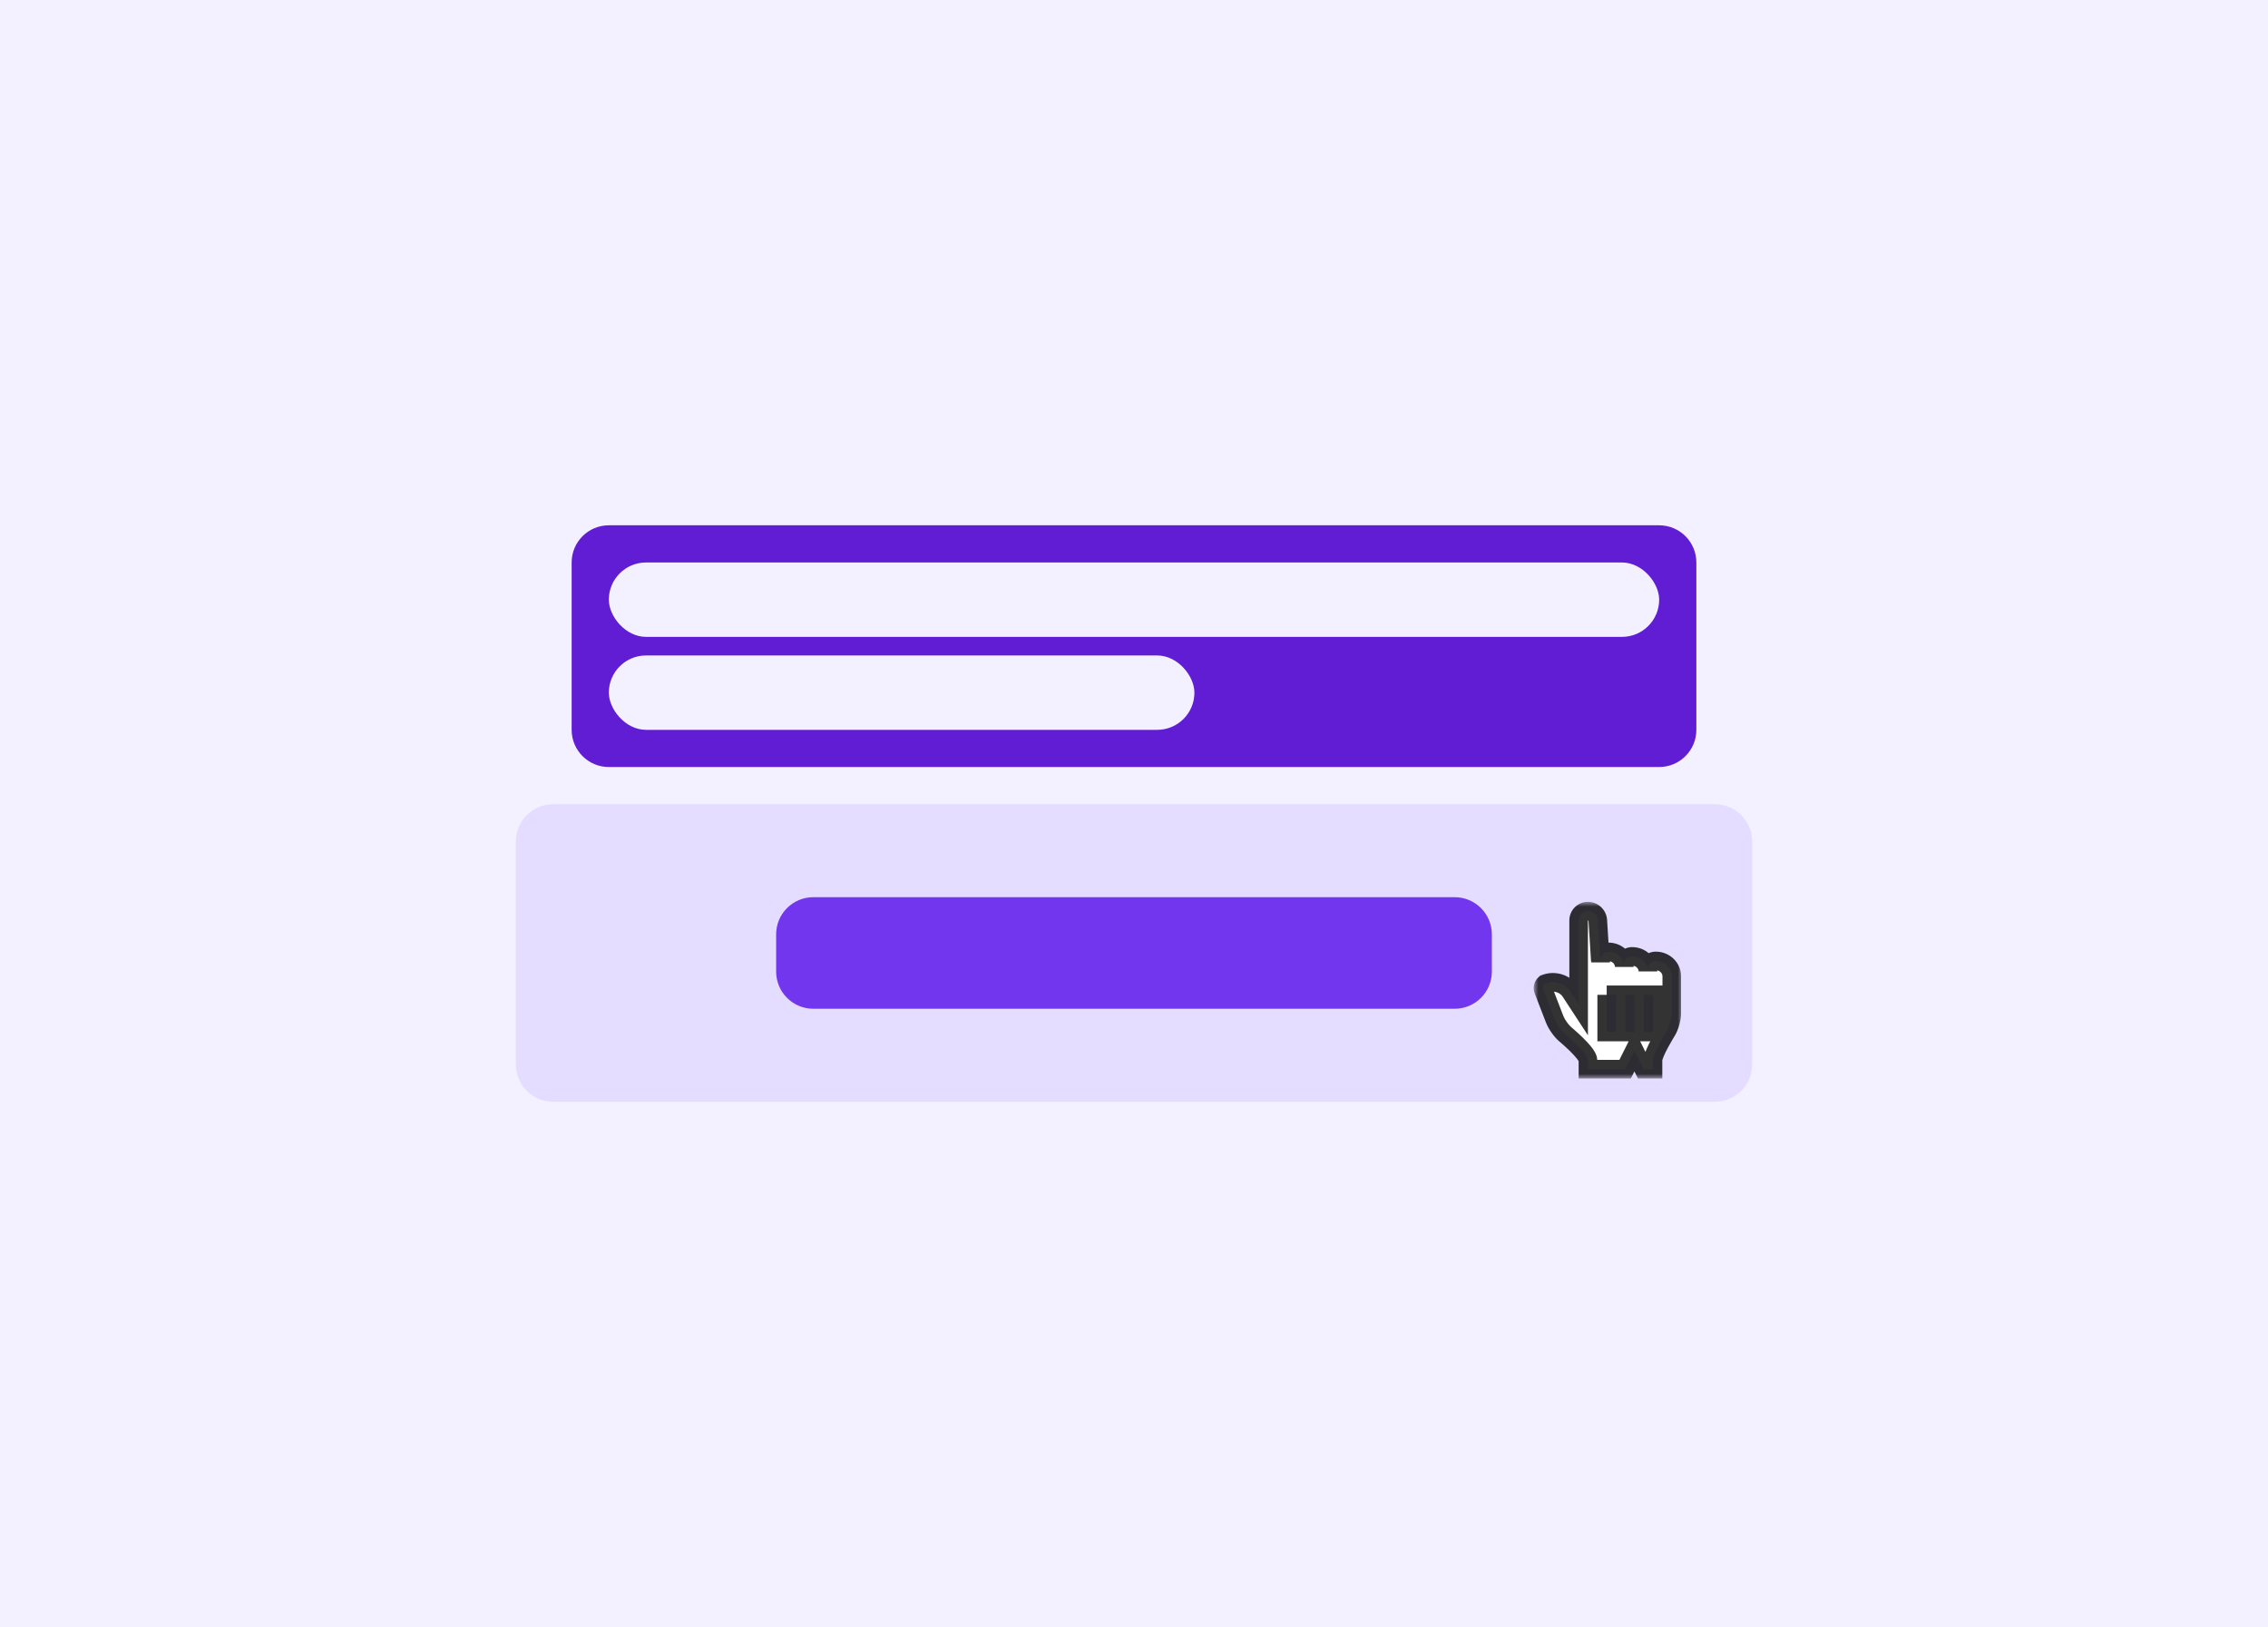 <svg width="244" height="175" viewBox="0 0 244 175" fill="none" xmlns="http://www.w3.org/2000/svg">
<rect width="244" height="175" fill="#F3F0FF"/>
<path d="M61.5 60.5C61.5 58.291 63.291 56.5 65.5 56.5H178.5C180.709 56.5 182.5 58.291 182.5 60.5V78.5C182.5 80.709 180.709 82.5 178.5 82.5H65.5C63.291 82.5 61.5 80.709 61.5 78.5V60.5Z" fill="#601DD3"/>
<rect x="65.5" y="60.5" width="113" height="8" rx="4" fill="#F3F0FF"/>
<rect x="65.5" y="70.5" width="63" height="8" rx="4" fill="#F3F0FF"/>
<path d="M55.5 90.5C55.5 88.291 57.291 86.5 59.5 86.5H184.5C186.709 86.5 188.5 88.291 188.5 90.5V114.5C188.5 116.709 186.709 118.5 184.5 118.5H59.5C57.291 118.5 55.5 116.709 55.5 114.5V90.5Z" fill="#e4ddff"/>
<path d="M83.5 100.5C83.5 98.291 85.291 96.5 87.5 96.5H156.5C158.709 96.5 160.5 98.291 160.5 100.5V104.5C160.5 106.709 158.709 108.5 156.5 108.5H87.5C85.291 108.5 83.5 106.709 83.5 104.5V100.5Z" fill="#7136ed"/>
<g filter="url(#filter0_d_1167_1496)">
<mask id="path-6-outside-1_1167_1496" maskUnits="userSpaceOnUse" x="165" y="96" width="16" height="19" fill="black">
<rect fill="white" x="165" y="96" width="16" height="19"/>
<path fill-rule="evenodd" clip-rule="evenodd" d="M169.836 107L168.949 105.645C168.344 104.72 167.054 104.383 166.068 104.89L166.298 104.772C166.053 104.898 165.935 105.211 166.036 105.472L167.263 108.647C167.458 109.151 167.955 109.863 168.367 110.22C168.367 110.22 170.836 112.264 170.836 113.03V114H174.836L175.836 112L176.836 114H177.836V113.03C177.836 112.264 179.344 109.851 179.344 109.851C179.622 109.382 179.854 108.555 179.854 108.007V103.972C179.836 103.078 179.076 102.355 178.139 102.355C177.671 102.355 177.291 102.717 177.291 103.163V103.487C177.291 102.593 176.532 101.869 175.595 101.869C175.126 101.869 174.746 102.231 174.746 102.678V103.001C174.746 102.108 173.987 101.384 173.05 101.384C172.581 101.384 172.201 101.746 172.201 102.193V102.516C172.201 102.373 172.186 102.258 172.157 102.168L171.898 98.001C171.863 97.438 171.388 97 170.836 97C170.279 97 169.836 97.448 169.836 98V102V107ZM176.854 106H177.854V110H176.854V106ZM174.854 106H175.854V110H174.854V106ZM172.854 106H173.854V110H172.854V106Z"/>
</mask>
<path fill-rule="evenodd" clip-rule="evenodd" d="M169.836 107L168.949 105.645C168.344 104.72 167.054 104.383 166.068 104.89L166.298 104.772C166.053 104.898 165.935 105.211 166.036 105.472L167.263 108.647C167.458 109.151 167.955 109.863 168.367 110.22C168.367 110.22 170.836 112.264 170.836 113.03V114H174.836L175.836 112L176.836 114H177.836V113.03C177.836 112.264 179.344 109.851 179.344 109.851C179.622 109.382 179.854 108.555 179.854 108.007V103.972C179.836 103.078 179.076 102.355 178.139 102.355C177.671 102.355 177.291 102.717 177.291 103.163V103.487C177.291 102.593 176.532 101.869 175.595 101.869C175.126 101.869 174.746 102.231 174.746 102.678V103.001C174.746 102.108 173.987 101.384 173.05 101.384C172.581 101.384 172.201 101.746 172.201 102.193V102.516C172.201 102.373 172.186 102.258 172.157 102.168L171.898 98.001C171.863 97.438 171.388 97 170.836 97C170.279 97 169.836 97.448 169.836 98V102V107ZM176.854 106H177.854V110H176.854V106ZM174.854 106H175.854V110H174.854V106ZM172.854 106H173.854V110H172.854V106Z" fill="white"/>
<path d="M169.836 107L168.999 107.548L170.836 110.354V107H169.836ZM168.949 105.645L169.786 105.098L168.949 105.645ZM166.036 105.472L165.103 105.833L166.036 105.472ZM167.263 108.647L168.196 108.287L167.263 108.647ZM168.367 110.22L167.711 110.975L167.72 110.983L167.729 110.991L168.367 110.22ZM170.836 114H169.836V115H170.836V114ZM174.836 114V115H175.454L175.73 114.447L174.836 114ZM175.836 112L176.73 111.553L175.836 109.764L174.941 111.553L175.836 112ZM176.836 114L175.941 114.447L176.218 115H176.836V114ZM177.836 114V115H178.836V114H177.836ZM179.344 109.851L180.192 110.381L180.199 110.371L180.205 110.36L179.344 109.851ZM179.854 103.972H180.854V103.962L180.853 103.952L179.854 103.972ZM172.157 102.168L171.158 102.23L171.166 102.358L171.206 102.479L172.157 102.168ZM171.898 98.001L170.9 98.063V98.063L171.898 98.001ZM169.836 98H168.836H169.836ZM177.854 106H178.854V105H177.854V106ZM177.854 110V111H178.854V110H177.854ZM176.854 110H175.854V111H176.854V110ZM175.854 106H176.854V105H175.854V106ZM175.854 110V111H176.854V110H175.854ZM174.854 110H173.854V111H174.854V110ZM173.854 106H174.854V105H173.854V106ZM173.854 110V111H174.854V110H173.854ZM172.854 110H171.854V111H172.854V110ZM170.672 106.452L169.786 105.098L168.112 106.193L168.999 107.548L170.672 106.452ZM169.786 105.098C168.898 103.742 167.049 103.261 165.61 104.001L166.525 105.779C167.059 105.505 167.789 105.699 168.112 106.193L169.786 105.098ZM166.525 105.779L166.755 105.661L165.84 103.882L165.61 104.001L166.525 105.779ZM165.84 103.882C165.131 104.247 164.822 105.105 165.103 105.833L166.969 105.112C167.014 105.23 167.005 105.34 166.974 105.421C166.944 105.503 166.876 105.599 166.755 105.661L165.84 103.882ZM165.103 105.833L166.331 109.008L168.196 108.287L166.969 105.112L165.103 105.833ZM166.331 109.008C166.583 109.662 167.175 110.51 167.711 110.975L169.022 109.465C168.735 109.216 168.333 108.64 168.196 108.287L166.331 109.008ZM168.367 110.22C167.729 110.991 167.729 110.991 167.729 110.991C167.729 110.991 167.729 110.991 167.729 110.991C167.729 110.991 167.729 110.991 167.729 110.991C167.729 110.991 167.729 110.991 167.73 110.991C167.73 110.992 167.732 110.993 167.734 110.995C167.738 110.998 167.744 111.003 167.752 111.01C167.768 111.024 167.793 111.045 167.825 111.072C167.889 111.126 167.981 111.205 168.092 111.303C168.315 111.499 168.609 111.765 168.9 112.051C169.196 112.342 169.468 112.632 169.659 112.88C169.755 113.004 169.813 113.095 169.843 113.152C169.884 113.23 169.836 113.174 169.836 113.03H171.836C171.836 112.694 171.71 112.407 171.616 112.226C171.511 112.025 171.376 111.831 171.241 111.656C170.969 111.304 170.624 110.941 170.302 110.625C169.976 110.304 169.653 110.012 169.413 109.801C169.292 109.695 169.191 109.608 169.12 109.548C169.085 109.517 169.056 109.494 169.037 109.477C169.027 109.469 169.019 109.462 169.014 109.458C169.011 109.455 169.009 109.454 169.007 109.452C169.006 109.452 169.006 109.451 169.005 109.451C169.005 109.451 169.005 109.45 169.005 109.45C169.005 109.45 169.004 109.45 169.004 109.45C169.004 109.45 169.004 109.45 168.367 110.22ZM169.836 113.03V114H171.836V113.03H169.836ZM170.836 115H174.836V113H170.836V115ZM175.73 114.447L176.73 112.447L174.941 111.553L173.941 113.553L175.73 114.447ZM174.941 112.447L175.941 114.447L177.73 113.553L176.73 111.553L174.941 112.447ZM176.836 115H177.836V113H176.836V115ZM178.836 114V113.03H176.836V114H178.836ZM178.836 113.03C178.836 113.066 178.846 112.944 178.992 112.6C179.116 112.307 179.288 111.965 179.47 111.628C179.65 111.294 179.831 110.981 179.968 110.75C180.037 110.635 180.093 110.542 180.133 110.477C180.152 110.445 180.168 110.421 180.178 110.404C180.183 110.396 180.187 110.39 180.189 110.386C180.19 110.384 180.191 110.382 180.192 110.382C180.192 110.381 180.192 110.381 180.192 110.381C180.192 110.381 180.192 110.381 180.192 110.381C180.192 110.381 180.192 110.381 180.192 110.381C180.192 110.381 180.192 110.381 179.344 109.851C178.496 109.321 178.496 109.321 178.496 109.321C178.496 109.321 178.496 109.321 178.496 109.321C178.496 109.321 178.496 109.321 178.496 109.321C178.496 109.322 178.495 109.322 178.495 109.323C178.494 109.325 178.493 109.327 178.491 109.329C178.488 109.335 178.483 109.342 178.477 109.352C178.465 109.371 178.448 109.399 178.426 109.434C178.383 109.505 178.322 109.606 178.249 109.729C178.103 109.975 177.907 110.313 177.71 110.678C177.515 111.04 177.309 111.445 177.15 111.82C177.013 112.144 176.836 112.611 176.836 113.03H178.836ZM180.205 110.36C180.403 110.026 180.559 109.613 180.667 109.226C180.774 108.839 180.854 108.401 180.854 108.007H178.854C178.854 108.161 178.817 108.41 178.74 108.691C178.662 108.971 178.564 109.206 178.484 109.341L180.205 110.36ZM180.854 108.007V103.972H178.854V108.007H180.854ZM180.853 103.952C180.824 102.482 179.588 101.355 178.139 101.355V103.355C178.565 103.355 178.847 103.675 178.854 103.992L180.853 103.952ZM178.139 101.355C177.164 101.355 176.291 102.12 176.291 103.163H178.291C178.291 103.232 178.26 103.286 178.229 103.315C178.199 103.344 178.165 103.355 178.139 103.355V101.355ZM176.291 103.163V103.487H178.291V103.163H176.291ZM178.291 103.487C178.291 101.997 177.038 100.869 175.595 100.869V102.869C176.025 102.869 176.291 103.19 176.291 103.487H178.291ZM175.595 100.869C174.619 100.869 173.746 101.635 173.746 102.678H175.746C175.746 102.746 175.715 102.801 175.685 102.83C175.655 102.859 175.621 102.869 175.595 102.869V100.869ZM173.746 102.678V103.001H175.746V102.678H173.746ZM175.746 103.001C175.746 101.511 174.494 100.384 173.05 100.384V102.384C173.48 102.384 173.746 102.705 173.746 103.001H175.746ZM173.05 100.384C172.074 100.384 171.201 101.149 171.201 102.193H173.201C173.201 102.261 173.171 102.315 173.14 102.345C173.11 102.373 173.076 102.384 173.05 102.384V100.384ZM171.201 102.193V102.516H173.201V102.193H171.201ZM173.201 102.516C173.201 102.309 173.18 102.081 173.107 101.857L171.206 102.479C171.198 102.456 171.198 102.444 171.199 102.452C171.199 102.459 171.201 102.479 171.201 102.516H173.201ZM173.155 102.106L172.896 97.939L170.9 98.063L171.158 102.23L173.155 102.106ZM172.896 97.939C172.828 96.845 171.912 96 170.836 96V98C170.844 98 170.86 98.004 170.877 98.019C170.893 98.034 170.899 98.05 170.9 98.063L172.896 97.939ZM170.836 96C169.725 96 168.836 96.898 168.836 98H170.836V98V96ZM168.836 98V102H170.836V98H168.836ZM168.836 102V107H170.836V102H168.836ZM176.854 107H177.854V105H176.854V107ZM176.854 106V110H178.854V106H176.854ZM177.854 109H176.854V111H177.854V109ZM177.854 110V106H175.854V110H177.854ZM174.854 107H175.854V105H174.854V107ZM174.854 106V110H176.854V106H174.854ZM175.854 109H174.854V111H175.854V109ZM175.854 110V106H173.854V110H175.854ZM172.854 107H173.854V105H172.854V107ZM172.854 106V110H174.854V106H172.854ZM173.854 109H172.854V111H173.854V109ZM173.854 110V106H171.854V110H173.854Z" fill="black" fill-opacity="0.8" mask="url(#path-6-outside-1_1167_1496)"/>
</g>
<defs>
<filter id="filter0_d_1167_1496" x="162" y="94" width="21.854" height="25" filterUnits="userSpaceOnUse" color-interpolation-filters="sRGB">
<feFlood flood-opacity="0" result="BackgroundImageFix"/>
<feColorMatrix in="SourceAlpha" type="matrix" values="0 0 0 0 0 0 0 0 0 0 0 0 0 0 0 0 0 0 127 0" result="hardAlpha"/>
<feOffset dy="1"/>
<feGaussianBlur stdDeviation="1.5"/>
<feColorMatrix type="matrix" values="0 0 0 0 0 0 0 0 0 0 0 0 0 0 0 0 0 0 0.2 0"/>
<feBlend mode="normal" in2="BackgroundImageFix" result="effect1_dropShadow_1167_1496"/>
<feBlend mode="normal" in="SourceGraphic" in2="effect1_dropShadow_1167_1496" result="shape"/>
</filter>
</defs>
</svg>
